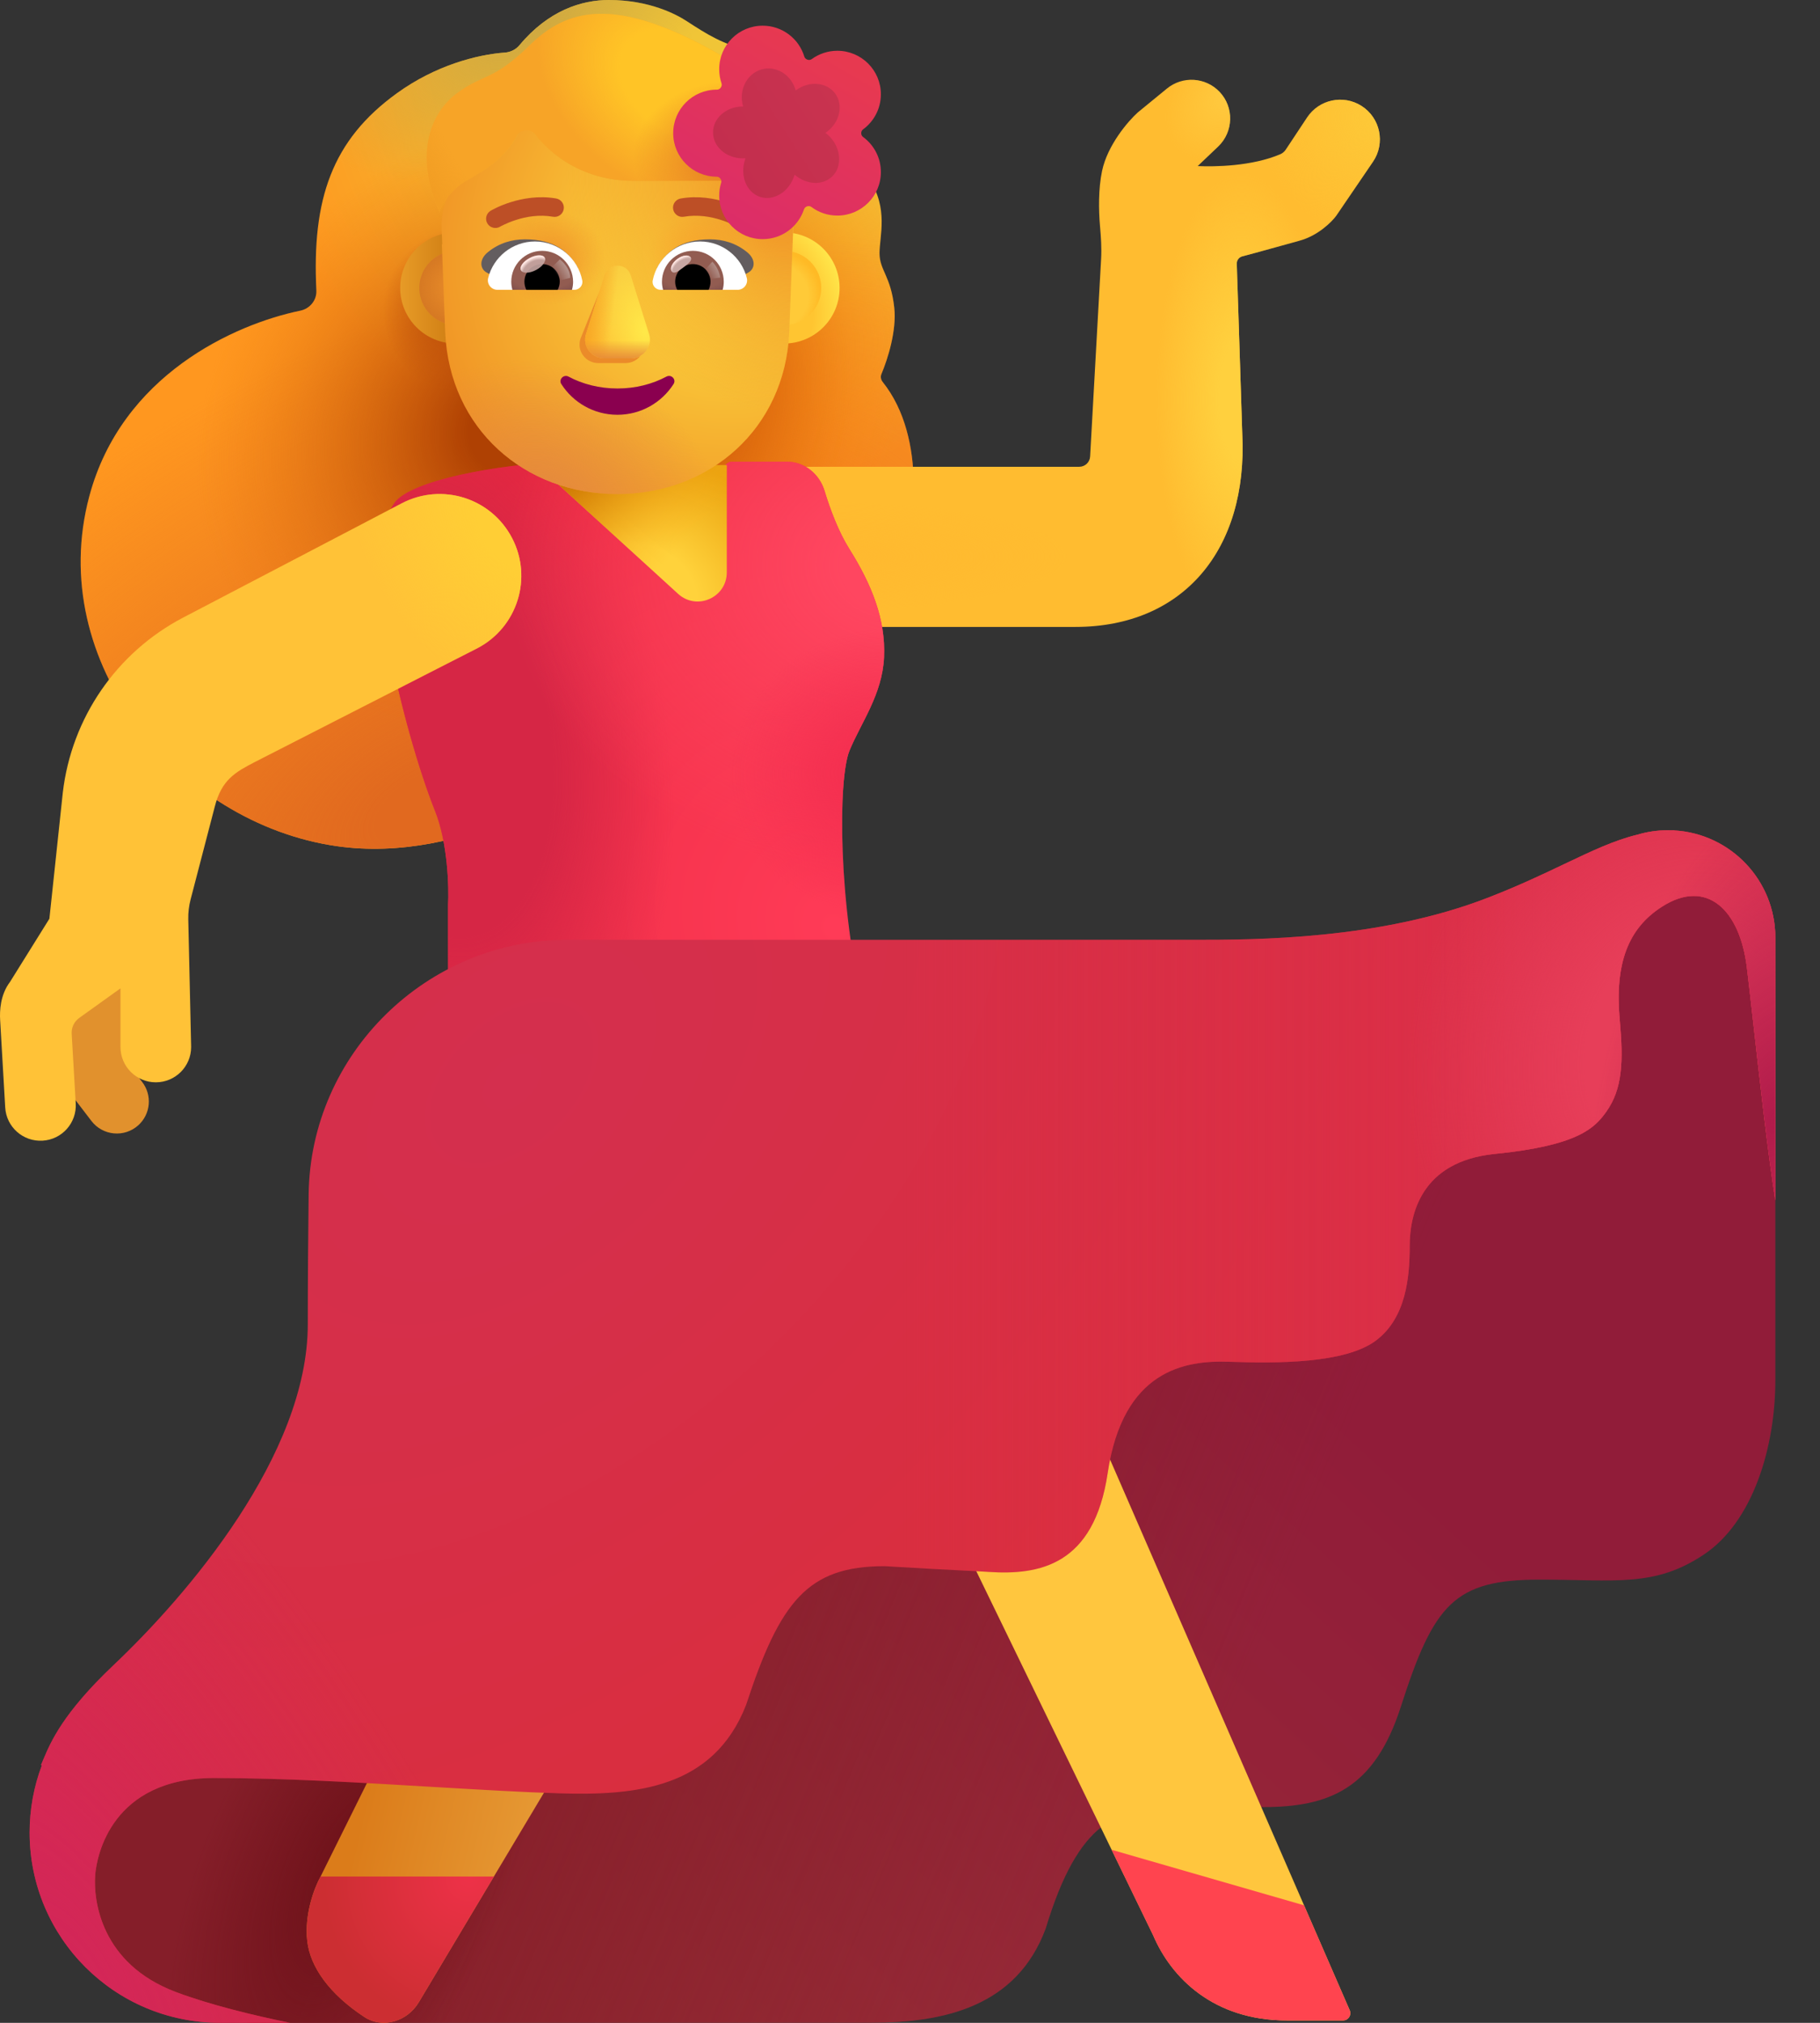 <svg width="36" height="40" viewBox="0 0 36 40" fill="none" xmlns="http://www.w3.org/2000/svg">
<rect x="0" y="0" width="36" height="40" fill="#333333" stroke="none"/>
<g id="&#240;&#159;&#166;&#134; emoji &#34;woman dancing default&#34;">
<g id="Group">
<path id="Vector" d="M7.853 1.842C8.61 1.295 9.435 1.079 9.986 1.04C10.099 1.032 10.205 0.979 10.277 0.892C10.848 0.208 11.504 0 12.041 0C12.851 0 13.381 0.287 13.579 0.415C13.995 0.685 14.276 0.865 14.893 1.033C15.511 1.202 16.813 2.976 17.195 3.548C17.577 4.121 17.397 4.671 17.397 5.008C17.397 5.345 17.622 5.457 17.689 6.086C17.738 6.54 17.559 7.101 17.436 7.393C17.413 7.446 17.422 7.506 17.458 7.551C18.356 8.673 18.081 10.505 17.824 11.297H12.591V14.665C11.663 15.504 9.178 17.091 6.662 16.732C3.518 16.282 0.89 13.093 1.766 9.814C2.407 7.415 4.638 6.411 5.942 6.143C6.131 6.104 6.268 5.935 6.258 5.743C6.169 3.941 6.563 2.772 7.853 1.842Z" fill="url(#paint0_radial_0_4380)"/>
<path id="Vector_2" d="M7.853 1.842C8.61 1.295 9.435 1.079 9.986 1.04C10.099 1.032 10.205 0.979 10.277 0.892C10.848 0.208 11.504 0 12.041 0C12.851 0 13.381 0.287 13.579 0.415C13.995 0.685 14.276 0.865 14.893 1.033C15.511 1.202 16.813 2.976 17.195 3.548C17.577 4.121 17.397 4.671 17.397 5.008C17.397 5.345 17.622 5.457 17.689 6.086C17.738 6.54 17.559 7.101 17.436 7.393C17.413 7.446 17.422 7.506 17.458 7.551C18.356 8.673 18.081 10.505 17.824 11.297H12.591V14.665C11.663 15.504 9.178 17.091 6.662 16.732C3.518 16.282 0.89 13.093 1.766 9.814C2.407 7.415 4.638 6.411 5.942 6.143C6.131 6.104 6.268 5.935 6.258 5.743C6.169 3.941 6.563 2.772 7.853 1.842Z" fill="url(#paint1_radial_0_4380)"/>
<path id="Vector_3" d="M7.853 1.842C8.61 1.295 9.435 1.079 9.986 1.04C10.099 1.032 10.205 0.979 10.277 0.892C10.848 0.208 11.504 0 12.041 0C12.851 0 13.381 0.287 13.579 0.415C13.995 0.685 14.276 0.865 14.893 1.033C15.511 1.202 16.813 2.976 17.195 3.548C17.577 4.121 17.397 4.671 17.397 5.008C17.397 5.345 17.622 5.457 17.689 6.086C17.738 6.54 17.559 7.101 17.436 7.393C17.413 7.446 17.422 7.506 17.458 7.551C18.356 8.673 18.081 10.505 17.824 11.297H12.591V14.665C11.663 15.504 9.178 17.091 6.662 16.732C3.518 16.282 0.89 13.093 1.766 9.814C2.407 7.415 4.638 6.411 5.942 6.143C6.131 6.104 6.268 5.935 6.258 5.743C6.169 3.941 6.563 2.772 7.853 1.842Z" fill="url(#paint2_radial_0_4380)"/>
<path id="Vector_4" d="M7.853 1.842C8.61 1.295 9.435 1.079 9.986 1.04C10.099 1.032 10.205 0.979 10.277 0.892C10.848 0.208 11.504 0 12.041 0C12.851 0 13.381 0.287 13.579 0.415C13.995 0.685 14.276 0.865 14.893 1.033C15.511 1.202 16.813 2.976 17.195 3.548C17.577 4.121 17.397 4.671 17.397 5.008C17.397 5.345 17.622 5.457 17.689 6.086C17.738 6.54 17.559 7.101 17.436 7.393C17.413 7.446 17.422 7.506 17.458 7.551C18.356 8.673 18.081 10.505 17.824 11.297H12.591V14.665C11.663 15.504 9.178 17.091 6.662 16.732C3.518 16.282 0.89 13.093 1.766 9.814C2.407 7.415 4.638 6.411 5.942 6.143C6.131 6.104 6.268 5.935 6.258 5.743C6.169 3.941 6.563 2.772 7.853 1.842Z" fill="url(#paint3_radial_0_4380)"/>
<path id="Vector_5" d="M7.853 1.842C8.61 1.295 9.435 1.079 9.986 1.04C10.099 1.032 10.205 0.979 10.277 0.892C10.848 0.208 11.504 0 12.041 0C12.851 0 13.381 0.287 13.579 0.415C13.995 0.685 14.276 0.865 14.893 1.033C15.511 1.202 16.813 2.976 17.195 3.548C17.577 4.121 17.397 4.671 17.397 5.008C17.397 5.345 17.622 5.457 17.689 6.086C17.738 6.54 17.559 7.101 17.436 7.393C17.413 7.446 17.422 7.506 17.458 7.551C18.356 8.673 18.081 10.505 17.824 11.297H12.591V14.665C11.663 15.504 9.178 17.091 6.662 16.732C3.518 16.282 0.89 13.093 1.766 9.814C2.407 7.415 4.638 6.411 5.942 6.143C6.131 6.104 6.268 5.935 6.258 5.743C6.169 3.941 6.563 2.772 7.853 1.842Z" fill="url(#paint4_radial_0_4380)"/>
</g>
<path id="Vector_6" d="M7.853 1.842C8.61 1.295 9.435 1.079 9.986 1.04C10.099 1.032 10.205 0.979 10.277 0.892C10.848 0.208 11.504 0 12.041 0C12.851 0 13.381 0.287 13.579 0.415C13.995 0.685 14.276 0.865 14.893 1.033C15.511 1.202 16.813 2.976 17.195 3.548C17.577 4.121 17.397 4.671 17.397 5.008C17.397 5.345 17.622 5.457 17.689 6.086C17.738 6.54 17.559 7.101 17.436 7.393C17.413 7.446 17.422 7.506 17.458 7.551C18.356 8.673 18.081 10.505 17.824 11.297H12.591V14.665C11.663 15.504 9.178 17.091 6.662 16.732C3.518 16.282 0.89 13.093 1.766 9.814C2.407 7.415 4.638 6.411 5.942 6.143C6.131 6.104 6.268 5.935 6.258 5.743C6.169 3.941 6.563 2.772 7.853 1.842Z" fill="url(#paint5_radial_0_4380)"/>
<path id="Vector_7" d="M17.244 39.997H4.913C3.729 39.736 1.361 38.777 1.361 37.036C1.361 34.859 3.295 33.423 3.16 33.334C3.052 33.262 7.506 29.848 9.747 28.151L28.496 20.13C29.747 19.128 32.516 17.139 33.577 17.202C34.638 17.265 35.045 18.649 35.117 19.333V27.287C35.117 28.611 34.678 30.092 33.7 30.742C32.722 31.393 31.958 31.236 30.452 31.236C28.766 31.236 28.361 31.718 27.709 33.749C27.188 35.373 26.293 35.734 24.978 35.734H23.269C22.111 35.734 21.336 35.981 20.684 38.135C20.108 39.688 18.66 39.997 17.244 39.997Z" fill="url(#paint6_linear_0_4380)"/>
<path id="Vector_8" d="M17.244 39.997H4.913C3.729 39.736 1.361 38.777 1.361 37.036C1.361 34.859 3.295 33.423 3.16 33.334C3.052 33.262 7.506 29.848 9.747 28.151L28.496 20.13C29.747 19.128 32.516 17.139 33.577 17.202C34.638 17.265 35.045 18.649 35.117 19.333V27.287C35.117 28.611 34.678 30.092 33.7 30.742C32.722 31.393 31.958 31.236 30.452 31.236C28.766 31.236 28.361 31.718 27.709 33.749C27.188 35.373 26.293 35.734 24.978 35.734H23.269C22.111 35.734 21.336 35.981 20.684 38.135C20.108 39.688 18.66 39.997 17.244 39.997Z" fill="url(#paint7_linear_0_4380)"/>
<path id="Vector_9" d="M17.244 39.997H4.913C3.729 39.736 1.361 38.777 1.361 37.036C1.361 34.859 3.295 33.423 3.16 33.334C3.052 33.262 7.506 29.848 9.747 28.151L28.496 20.13C29.747 19.128 32.516 17.139 33.577 17.202C34.638 17.265 35.045 18.649 35.117 19.333V27.287C35.117 28.611 34.678 30.092 33.7 30.742C32.722 31.393 31.958 31.236 30.452 31.236C28.766 31.236 28.361 31.718 27.709 33.749C27.188 35.373 26.293 35.734 24.978 35.734H23.269C22.111 35.734 21.336 35.981 20.684 38.135C20.108 39.688 18.66 39.997 17.244 39.997Z" fill="url(#paint8_radial_0_4380)"/>
<g id="Group_2">
<path id="Vector_10" d="M22.81 38.269L18.947 30.319L21.609 28.061L26.698 39.752C26.739 39.847 26.67 39.953 26.566 39.953H25.46C24.005 39.953 23.169 39.111 22.81 38.269Z" fill="#FFC63E"/>
</g>
<g id="Group_3">
<path id="Vector_11" d="M21.988 36.578L22.809 38.268C23.169 39.111 24.004 39.953 25.46 39.953H26.565C26.669 39.953 26.738 39.847 26.697 39.752L25.794 37.676L21.988 36.578Z" fill="#FF444F"/>
</g>
<path id="Vector_12" d="M6.336 37.117L7.369 35.035L11.041 34.979L8.284 39.592C8.058 39.97 7.573 40.125 7.204 39.882C6.521 39.432 6.139 38.903 6.078 38.386C6.015 37.852 6.224 37.318 6.336 37.117Z" fill="url(#paint9_linear_0_4380)"/>
<path id="Vector_13" d="M6.342 37.107L6.336 37.118C6.224 37.319 6.015 37.853 6.078 38.388C6.139 38.904 6.521 39.433 7.204 39.883C7.573 40.127 8.058 39.971 8.284 39.593L9.77 37.107H6.342Z" fill="url(#paint10_radial_0_4380)"/>
<g id="Group_4">
<path id="Vector_14" d="M21.348 9.23H15.432L16.229 12.397H21.271C23.407 12.397 24.685 10.87 24.572 8.579L24.464 5.215C24.462 5.147 24.508 5.086 24.574 5.069C24.868 4.994 25.38 4.847 25.701 4.761C26.069 4.662 26.341 4.39 26.431 4.267L27.158 3.198C27.408 2.831 27.303 2.33 26.928 2.093C26.567 1.865 26.091 1.967 25.855 2.323L25.433 2.959C25.406 2.999 25.369 3.031 25.325 3.05C24.758 3.29 24.026 3.299 23.691 3.284L24.095 2.899C24.402 2.606 24.413 2.12 24.12 1.814C23.843 1.525 23.39 1.498 23.081 1.752L22.506 2.223C22.315 2.395 21.907 2.868 21.799 3.38C21.724 3.737 21.731 4.158 21.758 4.468C21.777 4.686 21.793 4.905 21.78 5.123L21.563 9.026C21.557 9.141 21.462 9.23 21.348 9.23Z" fill="#FFBC30"/>
</g>
<path id="Vector_15" d="M21.348 9.229H15.432L16.229 12.396H21.271C23.407 12.396 24.685 10.869 24.572 8.578L24.464 5.215C24.462 5.146 24.508 5.086 24.574 5.069C24.868 4.993 25.38 4.846 25.701 4.76C26.069 4.661 26.341 4.389 26.431 4.266L27.158 3.198C27.408 2.83 27.303 2.329 26.928 2.092C26.567 1.865 26.091 1.967 25.855 2.322L25.433 2.958C25.406 2.998 25.369 3.031 25.325 3.049C24.758 3.29 24.026 3.298 23.691 3.283L24.095 2.898C24.402 2.606 24.413 2.12 24.12 1.814C23.843 1.525 23.39 1.497 23.081 1.751L22.506 2.222C22.315 2.394 21.907 2.867 21.799 3.379C21.724 3.736 21.731 4.158 21.758 4.468C21.777 4.685 21.793 4.904 21.78 5.122L21.563 9.026C21.557 9.14 21.462 9.229 21.348 9.229Z" fill="url(#paint11_radial_0_4380)"/>
<path id="Vector_16" d="M21.348 9.229H15.432L16.229 12.396H21.271C23.407 12.396 24.685 10.869 24.572 8.578L24.464 5.215C24.462 5.146 24.508 5.086 24.574 5.069C24.868 4.993 25.38 4.846 25.701 4.76C26.069 4.661 26.341 4.389 26.431 4.266L27.158 3.198C27.408 2.83 27.303 2.329 26.928 2.092C26.567 1.865 26.091 1.967 25.855 2.322L25.433 2.958C25.406 2.998 25.369 3.031 25.325 3.049C24.758 3.29 24.026 3.298 23.691 3.283L24.095 2.898C24.402 2.606 24.413 2.12 24.12 1.814C23.843 1.525 23.39 1.497 23.081 1.751L22.506 2.222C22.315 2.394 21.907 2.867 21.799 3.379C21.724 3.736 21.731 4.158 21.758 4.468C21.777 4.685 21.793 4.904 21.78 5.122L21.563 9.026C21.557 9.14 21.462 9.229 21.348 9.229Z" fill="url(#paint12_radial_0_4380)"/>
<path id="Vector_17" d="M21.348 9.229H15.432L16.229 12.396H21.271C23.407 12.396 24.685 10.869 24.572 8.578L24.464 5.215C24.462 5.146 24.508 5.086 24.574 5.069C24.868 4.993 25.38 4.846 25.701 4.76C26.069 4.661 26.341 4.389 26.431 4.266L27.158 3.198C27.408 2.83 27.303 2.329 26.928 2.092C26.567 1.865 26.091 1.967 25.855 2.322L25.433 2.958C25.406 2.998 25.369 3.031 25.325 3.049C24.758 3.29 24.026 3.298 23.691 3.283L24.095 2.898C24.402 2.606 24.413 2.12 24.12 1.814C23.843 1.525 23.39 1.497 23.081 1.751L22.506 2.222C22.315 2.394 21.907 2.867 21.799 3.379C21.724 3.736 21.731 4.158 21.758 4.468C21.777 4.685 21.793 4.904 21.78 5.122L21.563 9.026C21.557 9.14 21.462 9.229 21.348 9.229Z" fill="url(#paint13_radial_0_4380)"/>
<path id="Vector_18" d="M21.348 9.229H15.432L16.229 12.396H21.271C23.407 12.396 24.685 10.869 24.572 8.578L24.464 5.215C24.462 5.146 24.508 5.086 24.574 5.069C24.868 4.993 25.38 4.846 25.701 4.76C26.069 4.661 26.341 4.389 26.431 4.266L27.158 3.198C27.408 2.83 27.303 2.329 26.928 2.092C26.567 1.865 26.091 1.967 25.855 2.322L25.433 2.958C25.406 2.998 25.369 3.031 25.325 3.049C24.758 3.29 24.026 3.298 23.691 3.283L24.095 2.898C24.402 2.606 24.413 2.12 24.12 1.814C23.843 1.525 23.39 1.497 23.081 1.751L22.506 2.222C22.315 2.394 21.907 2.867 21.799 3.379C21.724 3.736 21.731 4.158 21.758 4.468C21.777 4.685 21.793 4.904 21.78 5.122L21.563 9.026C21.557 9.14 21.462 9.229 21.348 9.229Z" fill="url(#paint14_radial_0_4380)"/>
<g id="Group_5">
<path id="Vector_19" d="M8.863 17.9V20.303L17.106 20.078C16.567 17.844 16.578 15.396 16.802 14.846C17.027 14.295 17.454 13.734 17.487 12.993C17.521 12.252 17.241 11.556 16.802 10.859C16.588 10.518 16.421 10.074 16.309 9.703C16.209 9.374 15.914 9.13 15.571 9.13H14.467C14.369 9.13 14.311 9.259 14.225 9.304L12.85 10.017L11.12 9.13C9.818 9.186 8.134 9.501 7.808 9.938C7.482 10.376 7.449 11.387 7.673 12.645C7.898 13.902 8.291 15.25 8.605 16.036C8.857 16.665 8.882 17.541 8.863 17.9Z" fill="url(#paint15_radial_0_4380)"/>
<path id="Vector_20" d="M8.863 17.9V20.303L17.106 20.078C16.567 17.844 16.578 15.396 16.802 14.846C17.027 14.295 17.454 13.734 17.487 12.993C17.521 12.252 17.241 11.556 16.802 10.859C16.588 10.518 16.421 10.074 16.309 9.703C16.209 9.374 15.914 9.13 15.571 9.13H14.467C14.369 9.13 14.311 9.259 14.225 9.304L12.85 10.017L11.12 9.13C9.818 9.186 8.134 9.501 7.808 9.938C7.482 10.376 7.449 11.387 7.673 12.645C7.898 13.902 8.291 15.25 8.605 16.036C8.857 16.665 8.882 17.541 8.863 17.9Z" fill="url(#paint16_radial_0_4380)"/>
<path id="Vector_21" d="M8.863 17.9V20.303L17.106 20.078C16.567 17.844 16.578 15.396 16.802 14.846C17.027 14.295 17.454 13.734 17.487 12.993C17.521 12.252 17.241 11.556 16.802 10.859C16.588 10.518 16.421 10.074 16.309 9.703C16.209 9.374 15.914 9.13 15.571 9.13H14.467C14.369 9.13 14.311 9.259 14.225 9.304L12.85 10.017L11.12 9.13C9.818 9.186 8.134 9.501 7.808 9.938C7.482 10.376 7.449 11.387 7.673 12.645C7.898 13.902 8.291 15.25 8.605 16.036C8.857 16.665 8.882 17.541 8.863 17.9Z" fill="url(#paint17_radial_0_4380)"/>
<path id="Vector_22" d="M8.863 17.9V20.303L17.106 20.078C16.567 17.844 16.578 15.396 16.802 14.846C17.027 14.295 17.454 13.734 17.487 12.993C17.521 12.252 17.241 11.556 16.802 10.859C16.588 10.518 16.421 10.074 16.309 9.703C16.209 9.374 15.914 9.13 15.571 9.13H14.467C14.369 9.13 14.311 9.259 14.225 9.304L12.85 10.017L11.12 9.13C9.818 9.186 8.134 9.501 7.808 9.938C7.482 10.376 7.449 11.387 7.673 12.645C7.898 13.902 8.291 15.25 8.605 16.036C8.857 16.665 8.882 17.541 8.863 17.9Z" fill="url(#paint18_radial_0_4380)"/>
</g>
<g id="Group_6">
<path id="Vector_23" d="M32.994 16.417C32.782 16.417 32.578 16.448 32.385 16.506C31.928 16.617 31.492 16.825 30.957 17.079L30.955 17.08C30.535 17.28 30.055 17.509 29.456 17.742C27.3 18.584 24.83 18.584 23.617 18.584H11.22C8.442 18.584 6.141 20.836 6.105 23.614C6.095 24.385 6.088 25.381 6.088 26.187C6.088 28.77 3.7 31.549 2.248 32.924C1.241 33.878 1 34.452 0.859 34.788L0.838 34.837C0.829 34.859 0.82 34.881 0.811 34.901L0.826 34.912C0.671 35.324 0.586 35.771 0.586 36.237C0.586 38.315 2.27 39.999 4.348 39.999H5.734C5.017 39.853 4.158 39.645 3.483 39.392C1.987 38.831 1.844 37.568 1.883 37.074C1.913 36.693 2.209 35.159 4.235 35.159C5.601 35.159 7.154 35.251 8.579 35.336C9.487 35.389 10.342 35.44 11.063 35.462C12.569 35.508 14.111 35.369 14.757 33.716C15.431 31.661 15.976 30.97 17.497 30.97C18.205 31.013 18.751 31.041 19.113 31.059C19.322 31.07 19.47 31.077 19.552 31.083C20.558 31.15 21.639 30.956 21.91 29.129C22.214 27.085 23.444 26.897 24.313 26.928C25.268 26.962 26.604 26.962 27.211 26.512C27.817 26.063 27.884 25.243 27.884 24.637C27.884 24.031 28.096 22.965 29.569 22.818C31.219 22.653 31.545 22.302 31.77 21.987C32.095 21.532 32.113 20.99 32.039 20.168C31.938 19.05 32.204 18.357 32.876 17.928C33.763 17.361 34.418 17.996 34.554 19.135C34.587 19.408 34.629 19.777 34.676 20.193C34.806 21.348 34.978 22.869 35.116 23.739L35.116 18.54C35.116 17.409 34.232 16.485 33.117 16.421V16.417C33.094 16.417 33.072 16.418 33.05 16.418C33.031 16.418 33.012 16.417 32.994 16.417Z" fill="url(#paint19_radial_0_4380)"/>
<path id="Vector_24" d="M32.994 16.417C32.782 16.417 32.578 16.448 32.385 16.506C31.928 16.617 31.492 16.825 30.957 17.079L30.955 17.08C30.535 17.28 30.055 17.509 29.456 17.742C27.3 18.584 24.83 18.584 23.617 18.584H11.22C8.442 18.584 6.141 20.836 6.105 23.614C6.095 24.385 6.088 25.381 6.088 26.187C6.088 28.77 3.7 31.549 2.248 32.924C1.241 33.878 1 34.452 0.859 34.788L0.838 34.837C0.829 34.859 0.82 34.881 0.811 34.901L0.826 34.912C0.671 35.324 0.586 35.771 0.586 36.237C0.586 38.315 2.27 39.999 4.348 39.999H5.734C5.017 39.853 4.158 39.645 3.483 39.392C1.987 38.831 1.844 37.568 1.883 37.074C1.913 36.693 2.209 35.159 4.235 35.159C5.601 35.159 7.154 35.251 8.579 35.336C9.487 35.389 10.342 35.44 11.063 35.462C12.569 35.508 14.111 35.369 14.757 33.716C15.431 31.661 15.976 30.97 17.497 30.97C18.205 31.013 18.751 31.041 19.113 31.059C19.322 31.07 19.47 31.077 19.552 31.083C20.558 31.15 21.639 30.956 21.91 29.129C22.214 27.085 23.444 26.897 24.313 26.928C25.268 26.962 26.604 26.962 27.211 26.512C27.817 26.063 27.884 25.243 27.884 24.637C27.884 24.031 28.096 22.965 29.569 22.818C31.219 22.653 31.545 22.302 31.77 21.987C32.095 21.532 32.113 20.99 32.039 20.168C31.938 19.05 32.204 18.357 32.876 17.928C33.763 17.361 34.418 17.996 34.554 19.135C34.587 19.408 34.629 19.777 34.676 20.193C34.806 21.348 34.978 22.869 35.116 23.739L35.116 18.54C35.116 17.409 34.232 16.485 33.117 16.421V16.417C33.094 16.417 33.072 16.418 33.05 16.418C33.031 16.418 33.012 16.417 32.994 16.417Z" fill="url(#paint20_linear_0_4380)"/>
<path id="Vector_25" d="M32.994 16.417C32.782 16.417 32.578 16.448 32.385 16.506C31.928 16.617 31.492 16.825 30.957 17.079L30.955 17.08C30.535 17.28 30.055 17.509 29.456 17.742C27.3 18.584 24.83 18.584 23.617 18.584H11.22C8.442 18.584 6.141 20.836 6.105 23.614C6.095 24.385 6.088 25.381 6.088 26.187C6.088 28.77 3.7 31.549 2.248 32.924C1.241 33.878 1 34.452 0.859 34.788L0.838 34.837C0.829 34.859 0.82 34.881 0.811 34.901L0.826 34.912C0.671 35.324 0.586 35.771 0.586 36.237C0.586 38.315 2.27 39.999 4.348 39.999H5.734C5.017 39.853 4.158 39.645 3.483 39.392C1.987 38.831 1.844 37.568 1.883 37.074C1.913 36.693 2.209 35.159 4.235 35.159C5.601 35.159 7.154 35.251 8.579 35.336C9.487 35.389 10.342 35.44 11.063 35.462C12.569 35.508 14.111 35.369 14.757 33.716C15.431 31.661 15.976 30.97 17.497 30.97C18.205 31.013 18.751 31.041 19.113 31.059C19.322 31.07 19.47 31.077 19.552 31.083C20.558 31.15 21.639 30.956 21.91 29.129C22.214 27.085 23.444 26.897 24.313 26.928C25.268 26.962 26.604 26.962 27.211 26.512C27.817 26.063 27.884 25.243 27.884 24.637C27.884 24.031 28.096 22.965 29.569 22.818C31.219 22.653 31.545 22.302 31.77 21.987C32.095 21.532 32.113 20.99 32.039 20.168C31.938 19.05 32.204 18.357 32.876 17.928C33.763 17.361 34.418 17.996 34.554 19.135C34.587 19.408 34.629 19.777 34.676 20.193C34.806 21.348 34.978 22.869 35.116 23.739L35.116 18.54C35.116 17.409 34.232 16.485 33.117 16.421V16.417C33.094 16.417 33.072 16.418 33.05 16.418C33.031 16.418 33.012 16.417 32.994 16.417Z" fill="url(#paint21_radial_0_4380)"/>
</g>
<path id="Vector_26" d="M32.994 16.418C32.782 16.418 32.578 16.448 32.385 16.506C31.928 16.617 31.492 16.825 30.957 17.08L30.955 17.081C30.535 17.28 30.055 17.509 29.456 17.743C27.3 18.585 24.83 18.585 23.617 18.585H11.22C8.442 18.585 6.141 20.836 6.105 23.614C6.095 24.386 6.088 25.381 6.088 26.187C6.088 28.77 3.7 31.549 2.248 32.925C1.241 33.879 1 34.452 0.859 34.788L0.838 34.837C0.829 34.859 0.82 34.881 0.811 34.901L0.826 34.913C0.671 35.325 0.586 35.771 0.586 36.237C0.586 38.315 2.27 39.999 4.348 39.999H5.734C5.017 39.854 4.158 39.646 3.483 39.393C1.987 38.832 1.844 37.568 1.883 37.074C1.913 36.693 2.209 35.159 4.235 35.159C5.601 35.159 7.154 35.251 8.579 35.336C9.487 35.39 10.342 35.441 11.063 35.462C12.569 35.508 14.111 35.369 14.757 33.716C15.431 31.661 15.976 30.971 17.497 30.971C18.205 31.013 18.751 31.041 19.113 31.059C19.322 31.07 19.47 31.077 19.552 31.083C20.558 31.15 21.639 30.956 21.91 29.129C22.214 27.085 23.444 26.898 24.313 26.928C25.268 26.962 26.604 26.962 27.211 26.513C27.817 26.064 27.884 25.244 27.884 24.637C27.884 24.031 28.096 22.965 29.569 22.818C31.219 22.653 31.545 22.302 31.77 21.987C32.095 21.532 32.113 20.991 32.039 20.168C31.938 19.051 32.204 18.357 32.876 17.928C33.763 17.361 34.418 17.996 34.554 19.135C34.587 19.409 34.629 19.777 34.676 20.193C34.806 21.349 34.978 22.869 35.116 23.739L35.116 18.54C35.116 17.409 34.232 16.485 33.117 16.421V16.418C33.094 16.418 33.072 16.418 33.05 16.418C33.031 16.418 33.012 16.418 32.994 16.418Z" fill="url(#paint22_radial_0_4380)"/>
<path id="Vector_27" d="M32.994 16.418C32.782 16.418 32.578 16.448 32.385 16.506C31.928 16.617 31.492 16.825 30.957 17.08L30.955 17.081C30.535 17.28 30.055 17.509 29.456 17.743C27.3 18.585 24.83 18.585 23.617 18.585H11.22C8.442 18.585 6.141 20.836 6.105 23.614C6.095 24.386 6.088 25.381 6.088 26.187C6.088 28.77 3.7 31.549 2.248 32.925C1.241 33.879 1 34.452 0.859 34.788L0.838 34.837C0.829 34.859 0.82 34.881 0.811 34.901L0.826 34.913C0.671 35.325 0.586 35.771 0.586 36.237C0.586 38.315 2.27 39.999 4.348 39.999H5.734C5.017 39.854 4.158 39.646 3.483 39.393C1.987 38.832 1.844 37.568 1.883 37.074C1.913 36.693 2.209 35.159 4.235 35.159C5.601 35.159 7.154 35.251 8.579 35.336C9.487 35.39 10.342 35.441 11.063 35.462C12.569 35.508 14.111 35.369 14.757 33.716C15.431 31.661 15.976 30.971 17.497 30.971C18.205 31.013 18.751 31.041 19.113 31.059C19.322 31.07 19.47 31.077 19.552 31.083C20.558 31.15 21.639 30.956 21.91 29.129C22.214 27.085 23.444 26.898 24.313 26.928C25.268 26.962 26.604 26.962 27.211 26.513C27.817 26.064 27.884 25.244 27.884 24.637C27.884 24.031 28.096 22.965 29.569 22.818C31.219 22.653 31.545 22.302 31.77 21.987C32.095 21.532 32.113 20.991 32.039 20.168C31.938 19.051 32.204 18.357 32.876 17.928C33.763 17.361 34.418 17.996 34.554 19.135C34.587 19.409 34.629 19.777 34.676 20.193C34.806 21.349 34.978 22.869 35.116 23.739L35.116 18.54C35.116 17.409 34.232 16.485 33.117 16.421V16.418C33.094 16.418 33.072 16.418 33.05 16.418C33.031 16.418 33.012 16.418 32.994 16.418Z" fill="url(#paint23_radial_0_4380)"/>
<g id="Group_7">
<path id="Vector_28" d="M1.809 22.167L1.306 21.51L0.475 19.961L2.457 19.219L2.524 21.022L2.812 21.395C3.014 21.657 2.981 22.029 2.736 22.251C2.461 22.499 2.034 22.46 1.809 22.167Z" fill="#E1912D"/>
</g>
<g id="Group_8">
<path id="Vector_29" d="M10.127 10.637C10.541 11.428 10.235 12.405 9.443 12.819L5.028 15.075C4.659 15.268 4.382 15.417 4.247 15.956L3.771 17.783C3.737 17.912 3.721 18.045 3.724 18.178L3.781 20.703C3.781 21.089 3.468 21.402 3.082 21.402C2.696 21.402 2.383 21.089 2.383 20.703V19.544L1.567 20.129C1.467 20.201 1.411 20.319 1.418 20.442L1.498 21.818C1.521 22.203 1.227 22.534 0.842 22.556C0.456 22.579 0.125 22.285 0.103 21.899L0.003 20.173C-0.008 19.992 0.003 19.673 0.199 19.415L0.977 18.167L1.242 15.676C1.413 14.198 2.305 12.901 3.623 12.212L7.945 9.953C8.737 9.539 9.713 9.845 10.127 10.637Z" fill="#FFC237"/>
<path id="Vector_30" d="M10.127 10.637C10.541 11.428 10.235 12.405 9.443 12.819L5.028 15.075C4.659 15.268 4.382 15.417 4.247 15.956L3.771 17.783C3.737 17.912 3.721 18.045 3.724 18.178L3.781 20.703C3.781 21.089 3.468 21.402 3.082 21.402C2.696 21.402 2.383 21.089 2.383 20.703V19.544L1.567 20.129C1.467 20.201 1.411 20.319 1.418 20.442L1.498 21.818C1.521 22.203 1.227 22.534 0.842 22.556C0.456 22.579 0.125 22.285 0.103 21.899L0.003 20.173C-0.008 19.992 0.003 19.673 0.199 19.415L0.977 18.167L1.242 15.676C1.413 14.198 2.305 12.901 3.623 12.212L7.945 9.953C8.737 9.539 9.713 9.845 10.127 10.637Z" fill="url(#paint24_radial_0_4380)"/>
</g>
<path id="Vector_31" d="M13.413 11.743L10.895 9.444L11.445 9.197H14.376V11.319C14.376 11.818 13.782 12.08 13.413 11.743Z" fill="url(#paint25_radial_0_4380)"/>
<path id="Vector_32" d="M13.413 11.743L10.895 9.444L11.445 9.197H14.376V11.319C14.376 11.818 13.782 12.08 13.413 11.743Z" fill="url(#paint26_radial_0_4380)"/>
<g id="Group_9">
<path id="Vector_33" d="M9.015 6.793C9.621 6.793 10.113 6.301 10.113 5.694C10.113 5.087 9.621 4.596 9.015 4.596C8.408 4.596 7.916 5.087 7.916 5.694C7.916 6.301 8.408 6.793 9.015 6.793Z" fill="url(#paint27_linear_0_4380)"/>
</g>
<g id="Group_10">
<path id="Vector_34" d="M15.509 6.793C16.115 6.793 16.607 6.301 16.607 5.694C16.607 5.087 16.115 4.596 15.509 4.596C14.902 4.596 14.41 5.087 14.41 5.694C14.41 6.301 14.902 6.793 15.509 6.793Z" fill="url(#paint28_radial_0_4380)"/>
</g>
<g id="Group_11">
<path id="Vector_35" d="M15.511 6.428C15.916 6.428 16.244 6.099 16.244 5.694C16.244 5.289 15.916 4.961 15.511 4.961C15.106 4.961 14.777 5.289 14.777 5.694C14.777 6.099 15.106 6.428 15.511 6.428Z" fill="#FFCA38"/>
<path id="Vector_36" d="M15.511 6.428C15.916 6.428 16.244 6.099 16.244 5.694C16.244 5.289 15.916 4.961 15.511 4.961C15.106 4.961 14.777 5.289 14.777 5.694C14.777 6.099 15.106 6.428 15.511 6.428Z" fill="url(#paint29_radial_0_4380)"/>
</g>
<g id="Group_12">
<path id="Vector_37" d="M9.028 6.428C9.433 6.428 9.761 6.099 9.761 5.694C9.761 5.289 9.433 4.961 9.028 4.961C8.623 4.961 8.295 5.289 8.295 5.694C8.295 6.099 8.623 6.428 9.028 6.428Z" fill="#E28527"/>
<path id="Vector_38" d="M9.028 6.428C9.433 6.428 9.761 6.099 9.761 5.694C9.761 5.289 9.433 4.961 9.028 4.961C8.623 4.961 8.295 5.289 8.295 5.694C8.295 6.099 8.623 6.428 9.028 6.428Z" fill="url(#paint30_radial_0_4380)"/>
</g>
<path id="Vector_39" d="M8.862 3.891C8.946 3.783 9.063 3.67 9.221 3.577L9.276 3.545C9.687 3.307 10.146 3.04 10.373 2.345C10.377 2.345 10.38 2.345 10.384 2.344C10.583 2.764 11.282 3.577 12.545 3.577H15.041C15.263 3.62 15.662 3.794 15.692 4.474L15.611 6.572C15.526 8.485 14.032 9.77 12.209 9.77C10.385 9.77 8.891 8.485 8.806 6.572L8.74 4.832H8.748L8.741 4.651L8.734 4.442C8.739 4.211 8.791 4.031 8.862 3.891Z" fill="url(#paint31_radial_0_4380)"/>
<path id="Vector_40" d="M8.862 3.891C8.946 3.783 9.063 3.67 9.221 3.577L9.276 3.545C9.687 3.307 10.146 3.04 10.373 2.345C10.377 2.345 10.38 2.345 10.384 2.344C10.583 2.764 11.282 3.577 12.545 3.577H15.041C15.263 3.62 15.662 3.794 15.692 4.474L15.611 6.572C15.526 8.485 14.032 9.77 12.209 9.77C10.385 9.77 8.891 8.485 8.806 6.572L8.74 4.832H8.748L8.741 4.651L8.734 4.442C8.739 4.211 8.791 4.031 8.862 3.891Z" fill="url(#paint32_radial_0_4380)"/>
<path id="Vector_41" d="M8.862 3.891C8.946 3.783 9.063 3.67 9.221 3.577L9.276 3.545C9.687 3.307 10.146 3.04 10.373 2.345C10.377 2.345 10.38 2.345 10.384 2.344C10.583 2.764 11.282 3.577 12.545 3.577H15.041C15.263 3.62 15.662 3.794 15.692 4.474L15.611 6.572C15.526 8.485 14.032 9.77 12.209 9.77C10.385 9.77 8.891 8.485 8.806 6.572L8.74 4.832H8.748L8.741 4.651L8.734 4.442C8.739 4.211 8.791 4.031 8.862 3.891Z" fill="url(#paint33_radial_0_4380)"/>
<path id="Vector_42" d="M8.862 3.891C8.946 3.783 9.063 3.67 9.221 3.577L9.276 3.545C9.687 3.307 10.146 3.04 10.373 2.345C10.377 2.345 10.38 2.345 10.384 2.344C10.583 2.764 11.282 3.577 12.545 3.577H15.041C15.263 3.62 15.662 3.794 15.692 4.474L15.611 6.572C15.526 8.485 14.032 9.77 12.209 9.77C10.385 9.77 8.891 8.485 8.806 6.572L8.74 4.832H8.748L8.741 4.651L8.734 4.442C8.739 4.211 8.791 4.031 8.862 3.891Z" fill="url(#paint34_radial_0_4380)"/>
<path id="Vector_43" d="M8.862 3.891C8.946 3.783 9.063 3.67 9.221 3.577L9.276 3.545C9.687 3.307 10.146 3.04 10.373 2.345C10.377 2.345 10.38 2.345 10.384 2.344C10.583 2.764 11.282 3.577 12.545 3.577H15.041C15.263 3.62 15.662 3.794 15.692 4.474L15.611 6.572C15.526 8.485 14.032 9.77 12.209 9.77C10.385 9.77 8.891 8.485 8.806 6.572L8.74 4.832H8.748L8.741 4.651L8.734 4.442C8.739 4.211 8.791 4.031 8.862 3.891Z" fill="url(#paint35_radial_0_4380)"/>
<g id="Group_13">
<path id="Vector_44" d="M11.947 5.542L11.48 6.703C11.406 6.941 11.584 7.18 11.835 7.18H12.372C12.624 7.18 12.802 6.938 12.727 6.703L12.365 5.542C12.287 5.285 12.028 5.285 11.947 5.542Z" fill="#EB8B29"/>
</g>
<g id="Group_14">
<path id="Vector_45" d="M11.954 5.446L11.591 6.607C11.517 6.845 11.695 7.084 11.947 7.084H12.483C12.735 7.084 12.913 6.842 12.839 6.607L12.476 5.446C12.398 5.189 12.035 5.189 11.954 5.446Z" fill="url(#paint36_linear_0_4380)"/>
<path id="Vector_46" d="M11.954 5.446L11.591 6.607C11.517 6.845 11.695 7.084 11.947 7.084H12.483C12.735 7.084 12.913 6.842 12.839 6.607L12.476 5.446C12.398 5.189 12.035 5.189 11.954 5.446Z" fill="url(#paint37_radial_0_4380)"/>
<path id="Vector_47" d="M11.954 5.446L11.591 6.607C11.517 6.845 11.695 7.084 11.947 7.084H12.483C12.735 7.084 12.913 6.842 12.839 6.607L12.476 5.446C12.398 5.189 12.035 5.189 11.954 5.446Z" fill="url(#paint38_linear_0_4380)"/>
<path id="Vector_48" d="M11.954 5.446L11.591 6.607C11.517 6.845 11.695 7.084 11.947 7.084H12.483C12.735 7.084 12.913 6.842 12.839 6.607L12.476 5.446C12.398 5.189 12.035 5.189 11.954 5.446Z" fill="url(#paint39_linear_0_4380)"/>
</g>
<path id="Vector_49" d="M12.213 7.682C11.857 7.682 11.523 7.596 11.243 7.446C11.147 7.397 11.044 7.507 11.104 7.596C11.338 7.96 11.747 8.202 12.213 8.202C12.679 8.202 13.088 7.96 13.322 7.596C13.383 7.504 13.28 7.397 13.184 7.446C12.903 7.596 12.572 7.682 12.213 7.682Z" fill="#8A004F"/>
<g id="Group_15">
<path id="Vector_50" d="M12.994 5.304C13.175 4.985 13.451 4.733 14.044 4.733C14.303 4.733 14.554 4.805 14.776 4.985C14.96 5.133 14.935 5.323 14.793 5.394L14.413 5.611C13.968 5.467 13.476 5.448 12.994 5.304Z" fill="#635D5F"/>
</g>
<g id="Group_16">
<path id="Vector_51" d="M11.434 5.304C11.253 4.985 10.977 4.733 10.384 4.733C10.125 4.733 9.875 4.805 9.652 4.985C9.469 5.133 9.493 5.323 9.635 5.394L10.015 5.611C10.46 5.467 10.952 5.448 11.434 5.304Z" fill="#635D5F"/>
</g>
<g id="Group_17">
<path id="Vector_52" d="M9.895 4.481L9.893 4.482C9.892 4.482 9.893 4.482 9.893 4.482C9.806 4.534 9.693 4.506 9.641 4.42C9.589 4.333 9.617 4.22 9.704 4.168L9.707 4.166L9.714 4.163L9.736 4.15C9.755 4.14 9.781 4.126 9.815 4.11C9.882 4.078 9.978 4.037 10.095 4C10.327 3.926 10.652 3.864 11.002 3.925C11.101 3.943 11.168 4.038 11.15 4.137C11.133 4.237 11.038 4.304 10.938 4.286C10.666 4.238 10.405 4.285 10.207 4.349C10.108 4.38 10.028 4.415 9.973 4.441C9.945 4.454 9.924 4.465 9.91 4.472L9.895 4.481Z" fill="#BD4F26"/>
</g>
<g id="Group_18">
<path id="Vector_53" fill-rule="evenodd" clip-rule="evenodd" d="M14.761 4.168C14.761 4.168 14.762 4.168 14.667 4.325L14.761 4.168C14.848 4.22 14.876 4.333 14.824 4.42C14.772 4.506 14.66 4.534 14.573 4.483C14.573 4.483 14.574 4.483 14.573 4.483L14.57 4.481C14.567 4.479 14.562 4.476 14.555 4.472C14.541 4.465 14.521 4.454 14.493 4.441C14.438 4.415 14.358 4.38 14.259 4.349C14.061 4.285 13.8 4.238 13.527 4.286C13.428 4.304 13.333 4.237 13.315 4.137C13.298 4.038 13.364 3.943 13.464 3.925C13.814 3.864 14.139 3.926 14.37 4C14.487 4.037 14.583 4.078 14.65 4.11C14.684 4.126 14.711 4.14 14.73 4.15C14.739 4.156 14.746 4.16 14.752 4.163L14.758 4.166L14.761 4.168Z" fill="#BD4F26"/>
</g>
<path id="Vector_54" d="M13.847 4.775C14.293 4.775 14.67 5.083 14.772 5.498C14.803 5.617 14.711 5.731 14.59 5.731H13.066C12.969 5.731 12.892 5.642 12.911 5.545C12.997 5.108 13.382 4.775 13.847 4.775Z" fill="white"/>
<path id="Vector_55" d="M13.706 4.96C14.045 4.96 14.316 5.235 14.316 5.57C14.316 5.626 14.308 5.681 14.294 5.731H13.116C13.102 5.678 13.094 5.626 13.094 5.57C13.094 5.235 13.368 4.96 13.706 4.96Z" fill="url(#paint40_radial_0_4380)"/>
<path id="Vector_56" d="M13.355 5.571C13.355 5.377 13.511 5.222 13.705 5.222C13.899 5.222 14.054 5.377 14.054 5.571C14.054 5.629 14.04 5.685 14.015 5.732H13.397C13.369 5.685 13.355 5.629 13.355 5.571Z" fill="black"/>
<g id="Group_19">
<path id="Vector_57" d="M13.661 5.088C13.704 5.146 13.613 5.217 13.51 5.294C13.407 5.371 13.331 5.425 13.287 5.367C13.244 5.309 13.292 5.199 13.396 5.122C13.498 5.045 13.617 5.03 13.661 5.088Z" fill="#C7A7A3"/>
<path id="Vector_58" d="M13.661 5.088C13.704 5.146 13.613 5.217 13.51 5.294C13.407 5.371 13.331 5.425 13.287 5.367C13.244 5.309 13.292 5.199 13.396 5.122C13.498 5.045 13.617 5.03 13.661 5.088Z" fill="url(#paint41_radial_0_4380)"/>
</g>
<g id="Group_20">
<path id="Vector_59" d="M14.246 5.489C14.224 5.333 14.132 5.214 14.089 5.175L13.912 5.369L13.992 5.524L14.246 5.489Z" fill="url(#paint42_linear_0_4380)"/>
</g>
<path id="Vector_60" d="M10.581 4.775C10.136 4.775 9.759 5.083 9.656 5.498C9.626 5.617 9.717 5.731 9.839 5.731H11.362C11.459 5.731 11.537 5.642 11.517 5.545C11.432 5.108 11.044 4.775 10.581 4.775Z" fill="white"/>
<path id="Vector_61" d="M10.723 4.96C10.385 4.96 10.113 5.235 10.113 5.57C10.113 5.626 10.122 5.681 10.135 5.731H11.314C11.328 5.678 11.336 5.626 11.336 5.57C11.333 5.235 11.062 4.96 10.723 4.96Z" fill="url(#paint43_radial_0_4380)"/>
<path id="Vector_62" d="M11.072 5.571C11.072 5.377 10.916 5.222 10.722 5.222C10.528 5.222 10.373 5.377 10.373 5.571C10.373 5.629 10.387 5.685 10.412 5.732H11.03C11.055 5.685 11.072 5.629 11.072 5.571Z" fill="black"/>
<g id="Group_21">
<path id="Vector_63" d="M11.278 5.495C11.278 5.298 11.118 5.168 11.075 5.128L10.879 5.318L11 5.563L11.278 5.495Z" fill="url(#paint44_linear_0_4380)"/>
</g>
<g id="Group_22">
<path id="Vector_64" d="M10.603 5.339C10.733 5.271 10.81 5.162 10.775 5.096C10.74 5.03 10.607 5.033 10.477 5.102C10.347 5.17 10.27 5.279 10.305 5.345C10.34 5.411 10.473 5.408 10.603 5.339Z" fill="#C7A7A3" fill-opacity="0.9"/>
<path id="Vector_65" d="M10.603 5.339C10.733 5.271 10.81 5.162 10.775 5.096C10.74 5.03 10.607 5.033 10.477 5.102C10.347 5.17 10.27 5.279 10.305 5.345C10.34 5.411 10.473 5.408 10.603 5.339Z" fill="url(#paint45_radial_0_4380)"/>
</g>
<g id="Group_23">
<path id="Vector_66" d="M9.221 3.577C8.879 3.777 8.727 4.076 8.693 4.2C8.182 3.022 8.525 2.218 9.052 1.833C9.58 1.448 9.748 1.607 10.478 0.893C11.208 0.179 12.14 -0.081 14.105 1.006C15.677 1.876 16.115 3.083 16.138 3.577H12.544C11.544 3.577 10.897 3.066 10.572 2.645C10.492 2.541 10.296 2.557 10.234 2.672C9.973 3.157 9.574 3.371 9.221 3.577Z" fill="#F7A427"/>
<path id="Vector_67" d="M9.221 3.577C8.879 3.777 8.727 4.076 8.693 4.2C8.182 3.022 8.525 2.218 9.052 1.833C9.58 1.448 9.748 1.607 10.478 0.893C11.208 0.179 12.14 -0.081 14.105 1.006C15.677 1.876 16.115 3.083 16.138 3.577H12.544C11.544 3.577 10.897 3.066 10.572 2.645C10.492 2.541 10.296 2.557 10.234 2.672C9.973 3.157 9.574 3.371 9.221 3.577Z" fill="url(#paint46_radial_0_4380)"/>
<path id="Vector_68" d="M9.221 3.577C8.879 3.777 8.727 4.076 8.693 4.2C8.182 3.022 8.525 2.218 9.052 1.833C9.58 1.448 9.748 1.607 10.478 0.893C11.208 0.179 12.14 -0.081 14.105 1.006C15.677 1.876 16.115 3.083 16.138 3.577H12.544C11.544 3.577 10.897 3.066 10.572 2.645C10.492 2.541 10.296 2.557 10.234 2.672C9.973 3.157 9.574 3.371 9.221 3.577Z" fill="url(#paint47_radial_0_4380)"/>
<path id="Vector_69" d="M9.221 3.577C8.879 3.777 8.727 4.076 8.693 4.2C8.182 3.022 8.525 2.218 9.052 1.833C9.58 1.448 9.748 1.607 10.478 0.893C11.208 0.179 12.14 -0.081 14.105 1.006C15.677 1.876 16.115 3.083 16.138 3.577H12.544C11.544 3.577 10.897 3.066 10.572 2.645C10.492 2.541 10.296 2.557 10.234 2.672C9.973 3.157 9.574 3.371 9.221 3.577Z" fill="url(#paint48_radial_0_4380)"/>
</g>
<g id="Group_24">
<path id="Vector_70" fill-rule="evenodd" clip-rule="evenodd" d="M15.904 4.138C15.923 4.081 16 4.056 16.049 4.092C16.192 4.2 16.37 4.263 16.563 4.263C17.038 4.263 17.424 3.878 17.424 3.403C17.424 3.117 17.285 2.865 17.071 2.708C17.023 2.673 17.023 2.594 17.071 2.559C17.285 2.402 17.424 2.15 17.424 1.864C17.424 1.389 17.038 1.004 16.563 1.004C16.374 1.004 16.199 1.065 16.056 1.169C16.007 1.205 15.928 1.178 15.91 1.12C15.804 0.766 15.475 0.508 15.086 0.508C14.611 0.508 14.226 0.893 14.226 1.368C14.226 1.466 14.242 1.56 14.272 1.648C14.292 1.705 14.243 1.773 14.183 1.773C14.181 1.773 14.179 1.773 14.177 1.773C13.702 1.773 13.316 2.158 13.316 2.633C13.316 3.109 13.702 3.494 14.177 3.494C14.236 3.494 14.282 3.557 14.265 3.613C14.239 3.694 14.226 3.78 14.226 3.869C14.226 4.344 14.611 4.729 15.086 4.729C15.467 4.729 15.791 4.481 15.904 4.138Z" fill="url(#paint49_linear_0_4380)"/>
</g>
<g id="Group_25">
<path id="Vector_71" fill-rule="evenodd" clip-rule="evenodd" d="M15.717 3.454C15.715 3.461 15.713 3.468 15.711 3.475C15.607 3.794 15.306 3.981 15.036 3.894C14.767 3.807 14.633 3.478 14.736 3.16C14.739 3.149 14.743 3.139 14.746 3.129C14.728 3.131 14.71 3.131 14.691 3.131C14.366 3.131 14.104 2.902 14.104 2.619C14.103 2.336 14.366 2.106 14.691 2.106L14.7 2.106C14.697 2.096 14.694 2.085 14.691 2.075C14.689 2.064 14.686 2.053 14.684 2.042C14.623 1.724 14.811 1.42 15.106 1.363C15.385 1.309 15.659 1.497 15.739 1.788L15.744 1.785C16.005 1.593 16.353 1.622 16.52 1.85C16.688 2.078 16.612 2.419 16.35 2.611C16.343 2.616 16.336 2.621 16.328 2.626C16.356 2.648 16.383 2.672 16.409 2.698C16.641 2.939 16.664 3.294 16.46 3.49C16.27 3.674 15.948 3.654 15.717 3.454Z" fill="url(#paint50_linear_0_4380)"/>
</g>
</g>
<defs>
<radialGradient id="paint0_radial_0_4380" cx="0" cy="0" r="1" gradientUnits="userSpaceOnUse" gradientTransform="translate(13.916 0.719) rotate(78.857) scale(9.064 9.011)">
<stop offset="0.315" stop-color="#F0C537"/>
<stop offset="1" stop-color="#FF971F"/>
</radialGradient>
<radialGradient id="paint1_radial_0_4380" cx="0" cy="0" r="1" gradientUnits="userSpaceOnUse" gradientTransform="translate(8.436 15.946) rotate(-118.32) scale(9.184 16.675)">
<stop offset="0.069" stop-color="#E1691F"/>
<stop offset="1" stop-color="#E1691F" stop-opacity="0"/>
</radialGradient>
<radialGradient id="paint2_radial_0_4380" cx="0" cy="0" r="1" gradientUnits="userSpaceOnUse" gradientTransform="translate(13.512 7.726) rotate(19.29) scale(4.283 5.89)">
<stop offset="0.297" stop-color="#E06B0E"/>
<stop offset="1" stop-color="#FF8610" stop-opacity="0"/>
</radialGradient>
<radialGradient id="paint3_radial_0_4380" cx="0" cy="0" r="1" gradientUnits="userSpaceOnUse" gradientTransform="translate(10.368 8.392) rotate(148.061) scale(6.722 5.807)">
<stop offset="0.17" stop-color="#AF4103"/>
<stop offset="1" stop-color="#E7740E" stop-opacity="0"/>
</radialGradient>
<radialGradient id="paint4_radial_0_4380" cx="0" cy="0" r="1" gradientUnits="userSpaceOnUse" gradientTransform="translate(9.207 6.121) rotate(128.928) scale(1.656 1.626)">
<stop offset="0.262" stop-color="#C0500A"/>
<stop offset="1" stop-color="#C0500A" stop-opacity="0"/>
</radialGradient>
<radialGradient id="paint5_radial_0_4380" cx="0" cy="0" r="1" gradientUnits="userSpaceOnUse" gradientTransform="translate(10.545 0.423) rotate(59.146) scale(2.222 4.798)">
<stop stop-color="#CEA741"/>
<stop offset="1" stop-color="#CEA741" stop-opacity="0"/>
</radialGradient>
<linearGradient id="paint6_linear_0_4380" x1="25.651" y1="26.834" x2="12.084" y2="41.644" gradientUnits="userSpaceOnUse">
<stop stop-color="#911C39"/>
<stop offset="1" stop-color="#9A3037"/>
</linearGradient>
<linearGradient id="paint7_linear_0_4380" x1="8.897" y1="32.35" x2="22.641" y2="38.041" gradientUnits="userSpaceOnUse">
<stop stop-color="#851E29"/>
<stop offset="1" stop-color="#851E29" stop-opacity="0"/>
</linearGradient>
<radialGradient id="paint8_radial_0_4380" cx="0" cy="0" r="1" gradientUnits="userSpaceOnUse" gradientTransform="translate(6.965 37.038) rotate(113.219) scale(6.302 2.994)">
<stop stop-color="#6C1118"/>
<stop offset="1" stop-color="#6C1118" stop-opacity="0"/>
</radialGradient>
<linearGradient id="paint9_linear_0_4380" x1="10.554" y1="36.495" x2="7.189" y2="35.716" gradientUnits="userSpaceOnUse">
<stop stop-color="#E69934"/>
<stop offset="1" stop-color="#DB7C1A"/>
</linearGradient>
<radialGradient id="paint10_radial_0_4380" cx="0" cy="0" r="1" gradientUnits="userSpaceOnUse" gradientTransform="translate(9.284 37.107) rotate(117.071) scale(3.001 2.85)">
<stop stop-color="#EE3148"/>
<stop offset="1" stop-color="#CC2E32"/>
</radialGradient>
<radialGradient id="paint11_radial_0_4380" cx="0" cy="0" r="1" gradientUnits="userSpaceOnUse" gradientTransform="translate(27.294 2.334) rotate(137.179) scale(2.379 2.466)">
<stop stop-color="#FDC938"/>
<stop offset="1" stop-color="#FDC938" stop-opacity="0"/>
</radialGradient>
<radialGradient id="paint12_radial_0_4380" cx="0" cy="0" r="1" gradientUnits="userSpaceOnUse" gradientTransform="translate(24.292 1.885) rotate(132.51) scale(1.462 1.018)">
<stop stop-color="#FFCA3F"/>
<stop offset="1" stop-color="#FFCA3F" stop-opacity="0"/>
</radialGradient>
<radialGradient id="paint13_radial_0_4380" cx="0" cy="0" r="1" gradientUnits="userSpaceOnUse" gradientTransform="translate(24.561 7.904) rotate(90) scale(4.492 1.695)">
<stop offset="0.264" stop-color="#FFD03E"/>
<stop offset="1" stop-color="#FFD03E" stop-opacity="0"/>
</radialGradient>
<radialGradient id="paint14_radial_0_4380" cx="0" cy="0" r="1" gradientUnits="userSpaceOnUse" gradientTransform="translate(16.386 11.004) scale(4.716 1.078)">
<stop stop-color="#FFB92F"/>
<stop offset="1" stop-color="#FFB92F" stop-opacity="0"/>
</radialGradient>
<radialGradient id="paint15_radial_0_4380" cx="0" cy="0" r="1" gradientUnits="userSpaceOnUse" gradientTransform="translate(16.522 18.327) rotate(-132.211) scale(11.098 9.894)">
<stop stop-color="#FF3B57"/>
<stop offset="1" stop-color="#E9283F"/>
</radialGradient>
<radialGradient id="paint16_radial_0_4380" cx="0" cy="0" r="1" gradientUnits="userSpaceOnUse" gradientTransform="translate(8.706 14.716) rotate(-8.321) scale(4.539 7.958)">
<stop offset="0.481" stop-color="#D62645"/>
<stop offset="1" stop-color="#D62645" stop-opacity="0"/>
</radialGradient>
<radialGradient id="paint17_radial_0_4380" cx="0" cy="0" r="1" gradientUnits="userSpaceOnUse" gradientTransform="translate(17.779 11.185) rotate(180) scale(7.816 6.154)">
<stop offset="0.144" stop-color="#FF4660"/>
<stop offset="1" stop-color="#FF4660" stop-opacity="0"/>
</radialGradient>
<radialGradient id="paint18_radial_0_4380" cx="0" cy="0" r="1" gradientUnits="userSpaceOnUse" gradientTransform="translate(17.49 15.272) rotate(173.344) scale(3.1 2.829)">
<stop stop-color="#F22B4E"/>
<stop offset="1" stop-color="#F22B4E" stop-opacity="0"/>
</radialGradient>
<radialGradient id="paint19_radial_0_4380" cx="0" cy="0" r="1" gradientUnits="userSpaceOnUse" gradientTransform="translate(10.187 21.336) rotate(45.496) scale(14.674 22.82)">
<stop stop-color="#D42F4E"/>
<stop offset="1" stop-color="#DA2E3D"/>
</radialGradient>
<linearGradient id="paint20_linear_0_4380" x1="35.116" y1="21.965" x2="17.851" y2="21.965" gradientUnits="userSpaceOnUse">
<stop offset="0.219" stop-color="#DB2F4A"/>
<stop offset="1" stop-color="#DB2F4A" stop-opacity="0"/>
</linearGradient>
<radialGradient id="paint21_radial_0_4380" cx="0" cy="0" r="1" gradientUnits="userSpaceOnUse" gradientTransform="translate(33.454 20.931) rotate(-78.845) scale(6.501 5.594)">
<stop offset="0.37" stop-color="#E73E59"/>
<stop offset="1" stop-color="#E73E59" stop-opacity="0"/>
</radialGradient>
<radialGradient id="paint22_radial_0_4380" cx="0" cy="0" r="1" gradientUnits="userSpaceOnUse" gradientTransform="translate(1.443 39.047) rotate(-31.032) scale(7.926 18.614)">
<stop stop-color="#D32659"/>
<stop offset="1" stop-color="#D32659" stop-opacity="0"/>
</radialGradient>
<radialGradient id="paint23_radial_0_4380" cx="0" cy="0" r="1" gradientUnits="userSpaceOnUse" gradientTransform="translate(35.116 22.152) rotate(-80.096) scale(6.782 3.553)">
<stop stop-color="#B01B4B"/>
<stop offset="1" stop-color="#B01B4B" stop-opacity="0"/>
</radialGradient>
<radialGradient id="paint24_radial_0_4380" cx="0" cy="0" r="1" gradientUnits="userSpaceOnUse" gradientTransform="translate(10.312 10.33) rotate(146.197) scale(3.068 4.255)">
<stop offset="0.253" stop-color="#FFCE35"/>
<stop offset="1" stop-color="#FFCE35" stop-opacity="0"/>
</radialGradient>
<radialGradient id="paint25_radial_0_4380" cx="0" cy="0" r="1" gradientUnits="userSpaceOnUse" gradientTransform="translate(12.792 11.656) rotate(-56.976) scale(2.679 3.457)">
<stop offset="0.304" stop-color="#FFD23B"/>
<stop offset="1" stop-color="#EBA410"/>
</radialGradient>
<radialGradient id="paint26_radial_0_4380" cx="0" cy="0" r="1" gradientUnits="userSpaceOnUse" gradientTransform="translate(11.445 9.197) rotate(47.291) scale(2.583 7.188)">
<stop stop-color="#C97000"/>
<stop offset="1" stop-color="#FCAD16" stop-opacity="0"/>
</radialGradient>
<linearGradient id="paint27_linear_0_4380" x1="7.916" y1="5.754" x2="9.936" y2="5.754" gradientUnits="userSpaceOnUse">
<stop stop-color="#E79B27"/>
<stop offset="1" stop-color="#B96201"/>
</linearGradient>
<radialGradient id="paint28_radial_0_4380" cx="0" cy="0" r="1" gradientUnits="userSpaceOnUse" gradientTransform="translate(14.971 5.994) rotate(-24.444) scale(1.867 2.279)">
<stop offset="0.572" stop-color="#FFC531"/>
<stop offset="0.905" stop-color="#FFE549"/>
</radialGradient>
<radialGradient id="paint29_radial_0_4380" cx="0" cy="0" r="1" gradientUnits="userSpaceOnUse" gradientTransform="translate(15.35 5.857) rotate(-20.298) scale(0.891)">
<stop offset="0.71" stop-color="#FFBA25" stop-opacity="0"/>
<stop offset="1" stop-color="#FFBA25"/>
</radialGradient>
<radialGradient id="paint30_radial_0_4380" cx="0" cy="0" r="1" gradientUnits="userSpaceOnUse" gradientTransform="translate(9.028 5.694) rotate(180) scale(0.733 0.701)">
<stop offset="0.415" stop-color="#D67923" stop-opacity="0"/>
<stop offset="1" stop-color="#D67923"/>
</radialGradient>
<radialGradient id="paint31_radial_0_4380" cx="0" cy="0" r="1" gradientUnits="userSpaceOnUse" gradientTransform="translate(14.678 4.717) rotate(141.306) scale(7.616 7.093)">
<stop stop-color="#FFE644"/>
<stop offset="1" stop-color="#EE8620"/>
</radialGradient>
<radialGradient id="paint32_radial_0_4380" cx="0" cy="0" r="1" gradientUnits="userSpaceOnUse" gradientTransform="translate(10.725 9.958) rotate(-78.311) scale(2.82 3.578)">
<stop stop-color="#E4883F"/>
<stop offset="1" stop-color="#E4883F" stop-opacity="0"/>
</radialGradient>
<radialGradient id="paint33_radial_0_4380" cx="0" cy="0" r="1" gradientUnits="userSpaceOnUse" gradientTransform="translate(13.784 5.041) rotate(-90) scale(0.786 0.964)">
<stop stop-color="#FFBB31"/>
<stop offset="1" stop-color="#FFBB31" stop-opacity="0"/>
</radialGradient>
<radialGradient id="paint34_radial_0_4380" cx="0" cy="0" r="1" gradientUnits="userSpaceOnUse" gradientTransform="translate(10.903 5.101) rotate(-90) scale(0.928 1.064)">
<stop stop-color="#F09429"/>
<stop offset="1" stop-color="#F09429" stop-opacity="0"/>
</radialGradient>
<radialGradient id="paint35_radial_0_4380" cx="0" cy="0" r="1" gradientUnits="userSpaceOnUse" gradientTransform="translate(15.374 4.04) rotate(137.064) scale(3.891 4.496)">
<stop stop-color="#EF9025"/>
<stop offset="1" stop-color="#EF9025" stop-opacity="0"/>
</radialGradient>
<linearGradient id="paint36_linear_0_4380" x1="12.215" y1="7.084" x2="12.215" y2="5.253" gradientUnits="userSpaceOnUse">
<stop stop-color="#FFC134"/>
<stop offset="1" stop-color="#F8C73F"/>
</linearGradient>
<radialGradient id="paint37_radial_0_4380" cx="0" cy="0" r="1" gradientUnits="userSpaceOnUse" gradientTransform="translate(12.751 6.552) rotate(-105.892) scale(1.739 0.995)">
<stop offset="0.017" stop-color="#FFE848"/>
<stop offset="1" stop-color="#FFE848" stop-opacity="0"/>
</radialGradient>
<linearGradient id="paint38_linear_0_4380" x1="11.501" y1="6.564" x2="12.084" y2="6.635" gradientUnits="userSpaceOnUse">
<stop stop-color="#F8A322"/>
<stop offset="1" stop-color="#F8A322" stop-opacity="0"/>
</linearGradient>
<linearGradient id="paint39_linear_0_4380" x1="12.215" y1="7.147" x2="12.215" y2="6.73" gradientUnits="userSpaceOnUse">
<stop stop-color="#E48538"/>
<stop offset="1" stop-color="#E48538" stop-opacity="0"/>
</linearGradient>
<radialGradient id="paint40_radial_0_4380" cx="0" cy="0" r="1" gradientUnits="userSpaceOnUse" gradientTransform="translate(13.705 5.286) rotate(90) scale(0.554 0.882)">
<stop offset="0.802" stop-color="#925C51"/>
<stop offset="1" stop-color="#85534D"/>
</radialGradient>
<radialGradient id="paint41_radial_0_4380" cx="0" cy="0" r="1" gradientUnits="userSpaceOnUse" gradientTransform="translate(13.548 5.342) rotate(-127.812) scale(0.258 0.355)">
<stop offset="0.766" stop-color="#FFE6E2" stop-opacity="0"/>
<stop offset="0.966" stop-color="#FFE6E2"/>
</radialGradient>
<linearGradient id="paint42_linear_0_4380" x1="14.233" y1="5.324" x2="14.02" y2="5.455" gradientUnits="userSpaceOnUse">
<stop stop-color="#B4948D"/>
<stop offset="1" stop-color="#B4948D" stop-opacity="0"/>
</linearGradient>
<radialGradient id="paint43_radial_0_4380" cx="0" cy="0" r="1" gradientUnits="userSpaceOnUse" gradientTransform="translate(10.725 5.286) rotate(90) scale(0.554 0.882)">
<stop offset="0.802" stop-color="#925C51"/>
<stop offset="1" stop-color="#85534D"/>
</radialGradient>
<linearGradient id="paint44_linear_0_4380" x1="11.23" y1="5.32" x2="11.017" y2="5.451" gradientUnits="userSpaceOnUse">
<stop stop-color="#B4948D"/>
<stop offset="1" stop-color="#B4948D" stop-opacity="0"/>
</linearGradient>
<radialGradient id="paint45_radial_0_4380" cx="0" cy="0" r="1" gradientUnits="userSpaceOnUse" gradientTransform="translate(10.631 5.415) rotate(-118.811) scale(0.337 0.405)">
<stop offset="0.766" stop-color="#FFE6E2" stop-opacity="0"/>
<stop offset="0.966" stop-color="#FFE6E2"/>
</radialGradient>
<radialGradient id="paint46_radial_0_4380" cx="0" cy="0" r="1" gradientUnits="userSpaceOnUse" gradientTransform="translate(13.491 1.662) rotate(123.239) scale(2.192 3.134)">
<stop offset="0.426" stop-color="#FFC426"/>
<stop offset="1" stop-color="#FFC426" stop-opacity="0"/>
</radialGradient>
<radialGradient id="paint47_radial_0_4380" cx="0" cy="0" r="1" gradientUnits="userSpaceOnUse" gradientTransform="translate(12.426 1.043) rotate(142.413) scale(4.752 4.793)">
<stop offset="0.842" stop-color="#F29D23" stop-opacity="0"/>
<stop offset="1" stop-color="#F29D23"/>
</radialGradient>
<radialGradient id="paint48_radial_0_4380" cx="0" cy="0" r="1" gradientUnits="userSpaceOnUse" gradientTransform="translate(14.556 3.074) rotate(180) scale(2.031 1.477)">
<stop stop-color="#E16F21"/>
<stop offset="1" stop-color="#E16F21" stop-opacity="0"/>
</radialGradient>
<linearGradient id="paint49_linear_0_4380" x1="16.712" y1="1.216" x2="14.755" y2="4.585" gradientUnits="userSpaceOnUse">
<stop stop-color="#E73950"/>
<stop offset="1" stop-color="#DC2D68"/>
</linearGradient>
<linearGradient id="paint50_linear_0_4380" x1="16.609" y1="1.932" x2="14.478" y2="3.302" gradientUnits="userSpaceOnUse">
<stop stop-color="#C9334F"/>
<stop offset="1" stop-color="#C32E4E"/>
</linearGradient>
</defs>
</svg>
